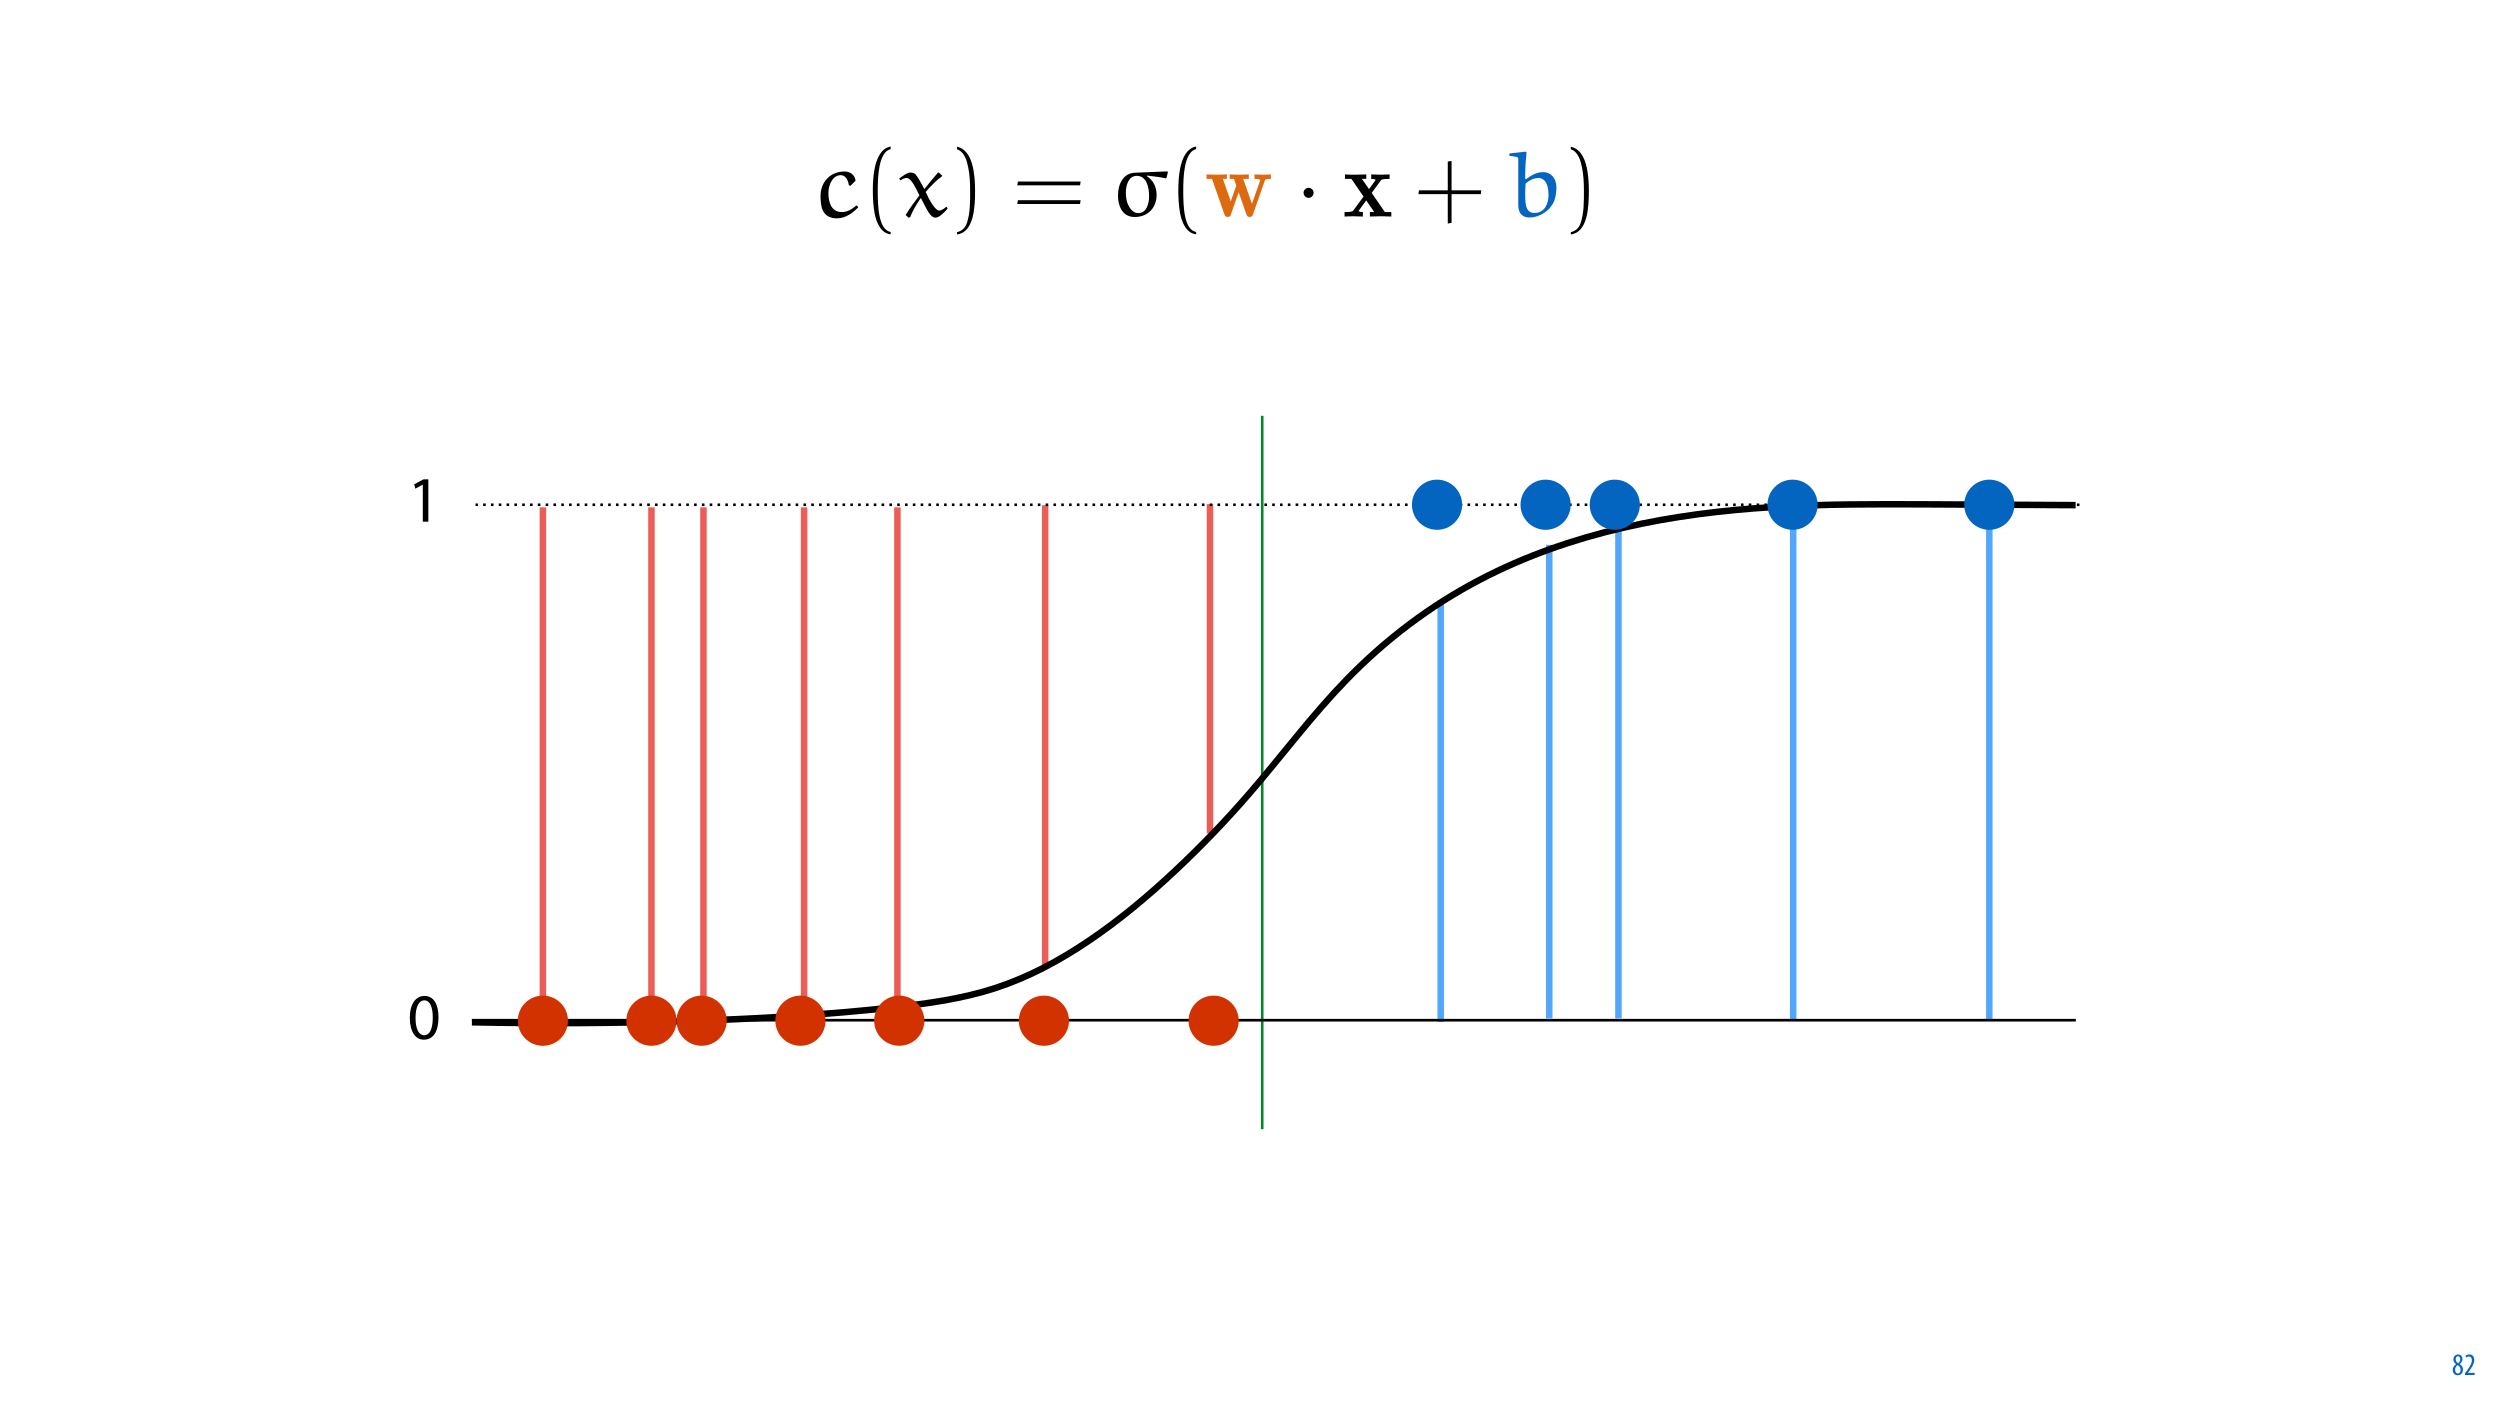 <?xml version="1.0" encoding="UTF-8"?>
<svg xmlns="http://www.w3.org/2000/svg" xmlns:xlink="http://www.w3.org/1999/xlink" width="1920pt" height="1080pt" viewBox="0 0 1920 1080" version="1.1">
<defs>
<g>
<symbol overflow="visible" id="glyph0-0">
<path style="stroke:none;" d="M 0 0 L 12 0 L 12 -16.797 L 0 -16.797 Z M 6 -9.484 L 1.922 -15.594 L 10.078 -15.594 Z M 6.719 -8.406 L 10.797 -14.516 L 10.797 -2.281 Z M 1.922 -1.203 L 6 -7.312 L 10.078 -1.203 Z M 1.203 -14.516 L 5.281 -8.406 L 1.203 -2.281 Z M 1.203 -14.516 "/>
</symbol>
<symbol overflow="visible" id="glyph0-1">
<path style="stroke:none;" d="M 4.562 0.188 C 6.953 0.188 8.562 -1.703 8.562 -4.125 C 8.562 -6 7.516 -7.422 6.078 -8.375 L 6.078 -8.453 C 7.516 -9.438 8.156 -10.75 8.156 -12.125 C 8.156 -13.922 7.062 -15.797 4.828 -15.797 C 2.875 -15.797 1.172 -14.297 1.172 -11.906 C 1.172 -10.578 1.922 -9.219 3.219 -8.328 L 3.234 -8.281 C 1.969 -7.391 0.672 -6 0.672 -3.812 C 0.672 -1.875 1.969 0.188 4.562 0.188 Z M 4.625 -1.172 C 3.281 -1.172 2.5 -2.375 2.5 -4.125 C 2.5 -5.5 3.266 -6.844 4.516 -7.609 C 5.719 -6.812 6.75 -5.812 6.75 -4.016 C 6.75 -2.062 5.781 -1.172 4.625 -1.172 Z M 4.688 -14.422 C 5.812 -14.422 6.438 -13.422 6.438 -11.906 C 6.438 -10.734 5.812 -9.703 4.875 -9.031 C 3.906 -9.641 2.953 -10.438 2.953 -12.031 C 2.953 -13.438 3.641 -14.422 4.688 -14.422 Z M 4.688 -14.422 "/>
</symbol>
<symbol overflow="visible" id="glyph0-2">
<path style="stroke:none;" d="M 8.281 0 L 8.281 -1.625 L 3.078 -1.625 L 3.078 -1.688 L 4.125 -3.125 C 6.047 -5.766 7.969 -8.594 7.969 -11.516 C 7.969 -13.875 6.844 -15.797 4.25 -15.797 C 2.828 -15.797 1.75 -15.188 1.203 -14.734 L 1.656 -13.344 C 2.062 -13.609 2.781 -14.203 3.906 -14.203 C 5.375 -14.203 6.141 -13.156 6.141 -11.422 C 6.141 -8.5 3.938 -5.562 2.094 -3 L 0.766 -1.203 L 0.766 0 Z M 8.281 0 "/>
</symbol>
<symbol overflow="visible" id="glyph1-0">
<path style="stroke:none;" d=""/>
</symbol>
<symbol overflow="visible" id="glyph1-1">
<path style="stroke:none;" d="M 31.688 -8.297 L 31.031 -8.453 C 27.828 -5.688 24.188 -3.422 19.891 -3.422 C 11.359 -3.422 9.609 -11.797 9.609 -18.062 C 9.609 -24.469 12.891 -31.766 19.078 -31.766 C 22.219 -31.766 24.625 -28.922 25.281 -24.031 L 26.516 -23.594 L 30.453 -27.469 C 30.016 -31.609 26.734 -34.594 22 -34.594 C 11.219 -34.594 3.562 -26.734 3.562 -15.812 C 3.562 -8.594 4.297 1.391 16.172 1.391 C 22.656 1.391 27.969 -2.547 32.484 -7 Z M 31.688 -8.297 "/>
</symbol>
<symbol overflow="visible" id="glyph1-2">
<path style="stroke:none;" d="M 30.734 -33.656 C 30.594 -33.797 30.453 -33.797 30.297 -33.797 C 30.078 -33.797 29.938 -33.797 29.859 -33.656 C 26.656 -29.938 22.359 -24.844 19.734 -21.344 L 19.297 -21.422 C 17.188 -25.5 14.203 -30.734 12.672 -32.422 C 11.656 -33.516 9.984 -33.797 8.734 -33.797 C 6.344 -33.797 2.688 -31.109 0.141 -29.141 L 1.172 -27.828 C 2.484 -28.703 4.297 -29.641 5.828 -29.641 C 9.391 -29.641 12.891 -21.859 15.656 -16.25 C 12.094 -11.578 8.453 -6.562 5.312 -1.531 L 5.312 -0.953 L 7.359 0.875 L 8.516 0.578 C 10.703 -5.031 13.625 -9.547 16.469 -13.906 L 16.969 -13.906 C 21.781 -4.516 24.25 0.875 27.969 0.875 C 31.031 0.875 34.75 -3.203 37.297 -5.969 L 36.719 -7.359 L 36.125 -7.359 C 34.672 -6.125 32.703 -4.594 30.953 -4.594 C 27.75 -4.594 23.453 -12.312 20.469 -18.859 C 24.25 -23.312 28.922 -28.047 33 -30.891 C 33.141 -30.953 33.219 -31.031 33.219 -31.25 C 33.219 -31.328 33.078 -31.469 33 -31.547 Z M 30.734 -33.656 "/>
</symbol>
<symbol overflow="visible" id="glyph1-3">
<path style="stroke:none;" d="M 19.016 -33.656 C 9.828 -33.297 5.969 -24.688 5.969 -16.094 C 5.969 -8.156 9.328 0.359 18.719 0.359 C 29.281 0.359 35.625 -7 35.625 -16.609 C 35.625 -22.656 33.078 -27.75 28.188 -31.031 L 28.266 -31.469 C 33.078 -30.891 38.094 -30.297 42.766 -29.359 L 43.266 -29.797 L 44.281 -33.938 L 43.922 -34.672 Z M 20.391 -31.25 C 27.969 -31.25 29.859 -22.359 29.859 -15.734 C 29.859 -10.703 28.406 -2.625 21.422 -2.625 C 17.047 -2.625 14.125 -7.438 13.031 -10.922 C 12.234 -13.406 12.016 -15.875 12.016 -18.422 C 12.016 -23.812 13.984 -31.25 20.391 -31.25 Z M 20.391 -31.25 "/>
</symbol>
<symbol overflow="visible" id="glyph1-4">
<path style="stroke:none;" d="M 1.969 -48.156 L 1.969 -46.625 C 8.234 -45.672 8.812 -46.188 8.812 -43.641 L 8.812 -8.953 C 8.812 -0.875 13.625 0.734 17.344 0.734 C 25.641 0.734 34.156 -5.094 36.719 -12.891 C 37.734 -16.031 38.094 -19.234 38.094 -22.438 C 38.094 -28.562 34.594 -34.094 27.828 -34.094 C 22.875 -34.094 18.641 -31.609 14.781 -28.703 L 14.125 -29.062 C 14.125 -29.859 14.125 -30.672 14.125 -31.469 C 14.125 -37.438 14.562 -43.344 15.156 -49.312 L 14.719 -49.828 L 2.406 -48.516 Z M 14.422 -25.281 C 17.266 -27.75 20.547 -29.578 24.406 -29.578 C 27.172 -29.578 28.922 -27.906 29.859 -26.438 C 30.891 -24.906 32.047 -21.859 32.047 -16.531 C 32.047 -9.828 29.062 -2.766 21.344 -2.766 C 14.938 -2.766 14.125 -8.453 14.125 -16.688 C 14.125 -19.516 14.281 -22.797 14.422 -25.281 Z M 14.422 -25.281 "/>
</symbol>
<symbol overflow="visible" id="glyph2-0">
<path style="stroke:none;" d=""/>
</symbol>
<symbol overflow="visible" id="glyph2-1">
<path style="stroke:none;" d="M 21.922 11.875 C 12.531 10.047 12.016 -7.656 12.016 -19.953 C 12.016 -30.953 12.672 -49.453 21.922 -51.797 L 21.922 -53.766 C 14.344 -52.453 11.078 -44.141 9.688 -37.156 C 8.594 -31.688 8.234 -26 8.234 -20.391 C 8.234 -14.5 8.516 -8.594 9.547 -2.766 C 10.781 4.156 14.281 12.969 21.922 13.625 Z M 21.922 11.875 "/>
</symbol>
<symbol overflow="visible" id="glyph2-2">
<path style="stroke:none;" d="M 6.266 -51.641 C 12.172 -49.531 13.844 -42.688 14.938 -37.219 C 16.031 -31.609 16.312 -25.781 16.312 -20.109 C 16.312 -11.797 16.469 -2.906 13.844 4.875 C 12.391 9.25 9.609 11.141 6.266 12.016 L 6.266 13.766 C 19.297 12.094 20.109 -7.359 20.109 -19.812 C 20.109 -31.984 18.578 -51.062 6.266 -53.609 Z M 6.266 -51.641 "/>
</symbol>
<symbol overflow="visible" id="glyph2-3">
<path style="stroke:none;" d="M 52.156 -23.969 L 52.594 -26.875 L 4.438 -26.875 L 3.938 -23.969 Z M 52.156 -9.609 L 52.594 -12.531 L 4.438 -12.531 L 3.938 -9.609 Z M 52.156 -9.609 "/>
</symbol>
<symbol overflow="visible" id="glyph2-4">
<path style="stroke:none;" d="M 28.844 -20.109 L 28.844 -42.688 L 25.938 -42.25 L 25.938 -20.109 L 3.859 -20.109 L 3.344 -17.188 L 25.938 -17.188 L 25.938 5.391 L 28.844 4.875 L 28.844 -17.188 L 51.281 -17.188 L 51.641 -20.109 Z M 28.844 -20.109 "/>
</symbol>
<symbol overflow="visible" id="glyph3-0">
<path style="stroke:none;" d=""/>
</symbol>
<symbol overflow="visible" id="glyph3-1">
<path style="stroke:none;" d="M 46.188 -27.25 C 46.625 -28.406 46.766 -28.922 50.984 -28.922 L 50.984 -32.344 C 49.25 -32.203 47.125 -32.125 45.375 -32.125 C 43.266 -32.125 40.141 -32.266 38.391 -32.344 L 38.391 -28.922 C 39.703 -28.922 41.234 -28.922 42.828 -28.188 L 42.547 -27.094 L 36.422 -9.828 L 29.719 -28.922 L 34.016 -28.922 L 34.016 -32.344 C 31.828 -32.266 27.906 -32.125 25.859 -32.125 C 23.672 -32.125 21.484 -32.203 19.297 -32.344 L 19.297 -28.922 L 22.656 -28.922 C 23.891 -25.422 24.406 -23.969 24.406 -23.812 C 24.406 -23.75 24.188 -23.094 24.109 -22.953 L 20.172 -11.656 L 14.125 -28.922 L 17.188 -28.922 L 17.188 -32.344 C 15.156 -32.266 10.922 -32.125 9.25 -32.125 C 7.219 -32.125 3.641 -32.266 1.531 -32.344 L 1.531 -28.922 L 5.75 -28.922 L 15.297 -1.672 C 15.734 -0.438 16.031 0.297 17.781 0.297 C 19.594 0.297 19.891 -0.438 20.25 -1.531 L 26.219 -18.641 L 32.203 -1.609 C 32.781 0.141 33.578 0.297 34.75 0.297 C 35.906 0.297 36.641 0.078 37.219 -1.609 Z M 46.188 -27.25 "/>
</symbol>
<symbol overflow="visible" id="glyph3-2">
<path style="stroke:none;" d="M 22.141 -18.141 L 28.984 -27.469 C 29.719 -28.406 30.078 -28.922 35.906 -28.922 L 35.906 -32.344 C 33.578 -32.203 30.594 -32.125 29.281 -32.125 C 27.469 -32.125 23.812 -32.266 21.781 -32.344 L 21.781 -28.922 C 23.234 -28.922 24.031 -28.844 25.203 -28.125 L 20.109 -21.047 L 14.641 -28.922 L 18 -28.922 L 18 -32.344 C 15.875 -32.266 12.234 -32.125 9.391 -32.125 C 6.625 -32.125 4.219 -32.203 1.609 -32.344 L 1.609 -28.922 L 6.562 -28.922 L 15.875 -15.375 L 8.156 -4.812 C 7.141 -3.422 4.734 -3.422 1.312 -3.422 L 1.312 0 C 3.5 -0.141 7.062 -0.219 7.938 -0.219 C 9.688 -0.219 13.844 -0.078 15.375 0 L 15.375 -3.422 C 13.25 -3.5 12.969 -3.641 12.016 -4.219 L 17.922 -12.391 L 24.109 -3.422 L 20.766 -3.422 L 20.766 0 C 22.953 -0.078 27.531 -0.219 29.422 -0.219 C 31.547 -0.219 34.75 -0.078 37.219 0 L 37.219 -3.422 L 32.266 -3.422 Z M 22.141 -18.141 "/>
</symbol>
<symbol overflow="visible" id="glyph4-0">
<path style="stroke:none;" d=""/>
</symbol>
<symbol overflow="visible" id="glyph4-1">
<path style="stroke:none;" d="M 13.984 -18.219 C 13.984 -20.328 12.234 -22.078 10.125 -22.078 C 8.016 -22.078 6.266 -20.328 6.266 -18.219 C 6.266 -16.094 8.016 -14.344 10.125 -14.344 C 12.234 -14.344 13.984 -16.094 13.984 -18.219 Z M 13.984 -18.219 "/>
</symbol>
<symbol overflow="visible" id="glyph5-0">
<path style="stroke:none;" d="M 0 0 L 25 0 L 25 -35 L 0 -35 Z M 12.5 -19.75 L 4 -32.5 L 21 -32.5 Z M 14 -17.5 L 22.5 -30.25 L 22.5 -4.75 Z M 4 -2.5 L 12.5 -15.25 L 21 -2.5 Z M 2.5 -30.25 L 11 -17.5 L 2.5 -4.75 Z M 2.5 -30.25 "/>
</symbol>
<symbol overflow="visible" id="glyph5-1">
<path style="stroke:none;" d="M 11.797 0 L 16.047 0 L 16.047 -32.5 L 12.297 -32.5 L 5.203 -28.703 L 6.047 -25.344 L 11.703 -28.406 L 11.797 -28.406 Z M 11.797 0 "/>
</symbol>
<symbol overflow="visible" id="glyph5-2">
<path style="stroke:none;" d="M 13.094 -33.047 C 6.5 -33.047 1.797 -27.047 1.797 -16.156 C 1.906 -5.406 6.203 0.547 12.547 0.547 C 19.75 0.547 23.844 -5.547 23.844 -16.594 C 23.844 -26.953 19.953 -33.047 13.094 -33.047 Z M 12.844 -29.656 C 17.406 -29.656 19.453 -24.406 19.453 -16.406 C 19.453 -8.094 17.297 -2.844 12.797 -2.844 C 8.797 -2.844 6.203 -7.656 6.203 -16.094 C 6.203 -24.953 9 -29.656 12.844 -29.656 Z M 12.844 -29.656 "/>
</symbol>
</g>
<clipPath id="clip1">
  <path d="M 735 112 L 830 112 L 830 180.168 L 735 180.168 Z M 735 112 "/>
</clipPath>
<clipPath id="clip2">
  <path d="M 1206 112 L 1220.895 112 L 1220.895 180.168 L 1206 180.168 Z M 1206 112 "/>
</clipPath>
<clipPath id="clip3">
  <path d="M 925 386 L 933 386 L 933 642 L 925 642 Z M 925 386 "/>
</clipPath>
<clipPath id="clip4">
  <path d="M 925.762 641.027 L 925.75 386.195 L 932.75 386.195 L 932.762 641.027 Z M 925.762 641.027 "/>
</clipPath>
<clipPath id="clip5">
  <path d="M 800 386.988 L 806 386.988 L 806 742.656 L 800 742.656 Z M 800 386.988 "/>
</clipPath>
<clipPath id="clip6">
  <path d="M 686 388.625 L 692 388.625 L 692 768.289 L 686 768.289 Z M 686 388.625 "/>
</clipPath>
<clipPath id="clip7">
  <path d="M 537 388.625 L 543 388.625 L 543 782.875 L 537 782.875 Z M 537 388.625 "/>
</clipPath>
<clipPath id="clip8">
  <path d="M 615 388.625 L 621 388.625 L 621 782.875 L 615 782.875 Z M 615 388.625 "/>
</clipPath>
<clipPath id="clip9">
  <path d="M 414 388.625 L 420 388.625 L 420 782.875 L 414 782.875 Z M 414 388.625 "/>
</clipPath>
<clipPath id="clip10">
  <path d="M 497 388.625 L 503 388.625 L 503 773.469 L 497 773.469 Z M 497 388.625 "/>
</clipPath>
<clipPath id="clip11">
  <path d="M 1525 386.988 L 1531 386.988 L 1531 784.512 L 1525 784.512 Z M 1525 386.988 "/>
</clipPath>
<clipPath id="clip12">
  <path d="M 1374 386.988 L 1380 386.988 L 1380 784.512 L 1374 784.512 Z M 1374 386.988 "/>
</clipPath>
<clipPath id="clip13">
  <path d="M 1240 403.441 L 1246 403.441 L 1246 783.105 L 1240 783.105 Z M 1240 403.441 "/>
</clipPath>
<clipPath id="clip14">
  <path d="M 1103 460.125 L 1109 460.125 L 1109 785.918 L 1103 785.918 Z M 1103 460.125 "/>
</clipPath>
<clipPath id="clip15">
  <path d="M 1187 417.434 L 1193 417.434 L 1193 783.105 L 1187 783.105 Z M 1187 417.434 "/>
</clipPath>
<clipPath id="clip16">
  <path d="M 691 771.469 L 694 771.469 L 694 785.918 L 691 785.918 Z M 691 771.469 "/>
</clipPath>
<clipPath id="clip17">
  <path d="M 968 318.324 L 971 318.324 L 971 868.223 L 968 868.223 Z M 968 318.324 "/>
</clipPath>
<clipPath id="clip18">
  <path d="M 334 358 L 1622 358 L 1622 814 L 334 814 Z M 334 358 "/>
</clipPath>
<clipPath id="clip19">
  <path d="M 331.398 694.805 L 1565.949 296.082 L 1626.586 483.82 L 392.035 882.547 Z M 331.398 694.805 "/>
</clipPath>
<clipPath id="clip20">
  <path d="M 361.406 782 L 1595.234 782 L 1595.234 785 L 361.406 785 Z M 361.406 782 "/>
</clipPath>
</defs>
<g id="surface1">
<rect x="0" y="0" width="1920" height="1080" style="fill:rgb(100%,100%,100%);fill-opacity:1;stroke:none;"/>
<g style="fill:rgb(1.176%,39.607%,75.294%);fill-opacity:1;">
  <use xlink:href="#glyph0-1" x="1883.02" y="1056"/>
  <use xlink:href="#glyph0-2" x="1892.26" y="1056"/>
</g>
<g style="fill:rgb(0%,0%,0%);fill-opacity:1;">
  <use xlink:href="#glyph1-1" x="626.619" y="166.298"/>
</g>
<g style="fill:rgb(0%,0%,0%);fill-opacity:1;">
  <use xlink:href="#glyph2-1" x="662.099" y="166.298"/>
</g>
<g style="fill:rgb(0%,0%,0%);fill-opacity:1;">
  <use xlink:href="#glyph1-2" x="690.435" y="166.298"/>
</g>
<g clip-path="url(#clip1)" clip-rule="nonzero">
<g style="fill:rgb(0%,0%,0%);fill-opacity:1;">
  <use xlink:href="#glyph2-2" x="728.752" y="166.298"/>
  <use xlink:href="#glyph2-3" x="777.315" y="166.298"/>
</g>
</g>
<g style="fill:rgb(0%,0%,0%);fill-opacity:1;">
  <use xlink:href="#glyph1-3" x="852.641" y="166.298"/>
</g>
<g style="fill:rgb(0%,0%,0%);fill-opacity:1;">
  <use xlink:href="#glyph2-1" x="896.72" y="166.298"/>
</g>
<g style="fill:rgb(87.059%,41.568%,6.274%);fill-opacity:1;">
  <use xlink:href="#glyph3-1" x="925.056" y="166.298"/>
</g>
<g style="fill:rgb(0%,0%,0%);fill-opacity:1;">
  <use xlink:href="#glyph4-1" x="994.876" y="166.298"/>
</g>
<g style="fill:rgb(0%,0%,0%);fill-opacity:1;">
  <use xlink:href="#glyph3-2" x="1031.314" y="166.298"/>
</g>
<g style="fill:rgb(0%,0%,0%);fill-opacity:1;">
  <use xlink:href="#glyph2-4" x="1085.953" y="166.298"/>
</g>
<g style="fill:rgb(1.176%,39.607%,75.294%);fill-opacity:1;">
  <use xlink:href="#glyph1-4" x="1157.221" y="166.298"/>
</g>
<g clip-path="url(#clip2)" clip-rule="nonzero">
<g style="fill:rgb(0%,0%,0%);fill-opacity:1;">
  <use xlink:href="#glyph2-2" x="1200.131" y="166.298"/>
</g>
</g>
<g clip-path="url(#clip3)" clip-rule="nonzero">
<g clip-path="url(#clip4)" clip-rule="nonzero">
<path style="fill:none;stroke-width:5;stroke-linecap:butt;stroke-linejoin:miter;stroke:rgb(92.549%,36.47%,34.117%);stroke-opacity:1;stroke-miterlimit:4;" d="M 0.001 0.002 L 252.833 0.001 " transform="matrix(-0,-1,1,-0,929.26,640.029)"/>
</g>
</g>
<g clip-path="url(#clip5)" clip-rule="nonzero">
<path style="fill:none;stroke-width:5;stroke-linecap:butt;stroke-linejoin:miter;stroke:rgb(92.549%,36.47%,34.117%);stroke-opacity:1;stroke-miterlimit:4;" d="M 0.002 0.001 L 353.67 0.001 " transform="matrix(0,-1,1,0,802.691,741.658)"/>
</g>
<g clip-path="url(#clip6)" clip-rule="nonzero">
<path style="fill:none;stroke-width:5;stroke-linecap:butt;stroke-linejoin:miter;stroke:rgb(92.549%,36.47%,34.117%);stroke-opacity:1;stroke-miterlimit:4;" d="M 0.002 0.002 L 377.666 0.002 " transform="matrix(0,-1,1,0,689.213,767.291)"/>
</g>
<g clip-path="url(#clip7)" clip-rule="nonzero">
<path style="fill:none;stroke-width:5;stroke-linecap:butt;stroke-linejoin:miter;stroke:rgb(92.549%,36.47%,34.117%);stroke-opacity:1;stroke-miterlimit:4;" d="M 0.001 0.002 L 392.251 0.002 " transform="matrix(0,-1,1,0,540.248,781.876)"/>
</g>
<g clip-path="url(#clip8)" clip-rule="nonzero">
<path style="fill:none;stroke-width:5;stroke-linecap:butt;stroke-linejoin:miter;stroke:rgb(92.549%,36.47%,34.117%);stroke-opacity:1;stroke-miterlimit:4;" d="M 0.001 -0 L 392.251 -0 " transform="matrix(0,-1,1,0,617.543,781.876)"/>
</g>
<g clip-path="url(#clip9)" clip-rule="nonzero">
<path style="fill:none;stroke-width:5;stroke-linecap:butt;stroke-linejoin:miter;stroke:rgb(92.549%,36.47%,34.117%);stroke-opacity:1;stroke-miterlimit:4;" d="M 0.001 -0.001 L 392.251 -0.001 " transform="matrix(0,-1,1,0,416.938,781.876)"/>
</g>
<g clip-path="url(#clip10)" clip-rule="nonzero">
<path style="fill:none;stroke-width:5;stroke-linecap:butt;stroke-linejoin:miter;stroke:rgb(92.549%,36.47%,34.117%);stroke-opacity:1;stroke-miterlimit:4;" d="M 0.001 0.002 L 382.845 0.002 " transform="matrix(0,-1,1,0,500.311,772.47)"/>
</g>
<g clip-path="url(#clip11)" clip-rule="nonzero">
<path style="fill:none;stroke-width:5;stroke-linecap:butt;stroke-linejoin:miter;stroke:rgb(31.764%,65.491%,97.647%);stroke-opacity:1;stroke-miterlimit:4;" d="M 0.001 -0.002 L 395.525 -0.002 " transform="matrix(0,-1,1,0,1527.791,783.513)"/>
</g>
<g clip-path="url(#clip12)" clip-rule="nonzero">
<path style="fill:none;stroke-width:5;stroke-linecap:butt;stroke-linejoin:miter;stroke:rgb(31.764%,65.491%,97.647%);stroke-opacity:1;stroke-miterlimit:4;" d="M 0.001 0 L 395.525 0 " transform="matrix(0,-1,1,0,1377.156,783.513)"/>
</g>
<g clip-path="url(#clip13)" clip-rule="nonzero">
<path style="fill:none;stroke-width:5;stroke-linecap:butt;stroke-linejoin:miter;stroke:rgb(31.764%,65.491%,97.647%);stroke-opacity:1;stroke-miterlimit:4;" d="M 0.001 -0 L 377.665 -0 " transform="matrix(0,-1,1,0,1242.973,782.107)"/>
</g>
<path style="fill:none;stroke-width:2;stroke-linecap:butt;stroke-linejoin:round;stroke:rgb(0%,0%,0%);stroke-opacity:1;stroke-dasharray:2,4;stroke-miterlimit:4;" d="M 0 -0.001 L 1231.828 -0.001 " transform="matrix(-1,0,0,-1,1597.047,387.636)"/>
<path style=" stroke:none;fill-rule:nonzero;fill:rgb(1.176%,39.607%,75.294%);fill-opacity:1;" d="M 1200.645 374.012 C 1208.168 381.535 1208.168 393.734 1200.645 401.258 C 1193.121 408.781 1180.922 408.781 1173.398 401.258 C 1165.875 393.734 1165.875 381.535 1173.398 374.012 C 1180.922 366.488 1193.121 366.488 1200.645 374.012 Z M 1200.645 374.012 "/>
<path style=" stroke:none;fill-rule:nonzero;fill:rgb(1.176%,39.607%,75.294%);fill-opacity:1;" d="M 1117.273 374.012 C 1124.797 381.535 1124.797 393.734 1117.273 401.258 C 1109.75 408.781 1097.551 408.781 1090.027 401.258 C 1082.504 393.734 1082.504 381.535 1090.027 374.012 C 1097.551 366.488 1109.75 366.488 1117.273 374.012 Z M 1117.273 374.012 "/>
<g style="fill:rgb(0%,0%,0%);fill-opacity:1;">
  <use xlink:href="#glyph5-1" x="312.922" y="400.636"/>
</g>
<g style="fill:rgb(0%,0%,0%);fill-opacity:1;">
  <use xlink:href="#glyph5-2" x="312.922" y="797.919"/>
</g>
<g clip-path="url(#clip14)" clip-rule="nonzero">
<path style="fill:none;stroke-width:5;stroke-linecap:butt;stroke-linejoin:miter;stroke:rgb(31.764%,65.491%,97.647%);stroke-opacity:1;stroke-miterlimit:4;" d="M 0.001 -0.001 L 323.794 -0.001 " transform="matrix(0,-1,1,0,1106.462,784.919)"/>
</g>
<g clip-path="url(#clip15)" clip-rule="nonzero">
<path style="fill:none;stroke-width:5;stroke-linecap:butt;stroke-linejoin:miter;stroke:rgb(31.764%,65.491%,97.647%);stroke-opacity:1;stroke-miterlimit:4;" d="M 0.001 0.002 L 363.673 0.002 " transform="matrix(0,-1,1,0,1189.834,782.107)"/>
</g>
<g clip-path="url(#clip16)" clip-rule="nonzero">
<path style="fill:none;stroke-width:2;stroke-linecap:butt;stroke-linejoin:miter;stroke:rgb(0%,0%,0%);stroke-opacity:1;stroke-miterlimit:4;" d="M 0.001 0.002 L 12.45 0.002 " transform="matrix(0,-1,1,0,692.026,784.919)"/>
</g>
<g clip-path="url(#clip17)" clip-rule="nonzero">
<path style="fill:none;stroke-width:2;stroke-linecap:butt;stroke-linejoin:miter;stroke:rgb(0%,53.334%,16.862%);stroke-opacity:1;stroke-miterlimit:4;" d="M 0.001 -0.002 L 547.9 -0.002 " transform="matrix(0,-1,1,0,969.396,867.224)"/>
</g>
<g clip-path="url(#clip18)" clip-rule="nonzero">
<g clip-path="url(#clip19)" clip-rule="nonzero">
<path style="fill:none;stroke-width:5;stroke-linecap:butt;stroke-linejoin:miter;stroke:rgb(0%,0%,0%);stroke-opacity:1;stroke-miterlimit:4;" d="M -0.001 91.96 C 52.433 110.028 104.708 126.541 156.865 141.576 C 208.204 156.376 259.704 169.811 311.599 180.41 C 337.616 185.722 363.904 190.349 390.317 190.293 C 417.427 190.239 444.166 185.271 470.45 177.632 C 497.387 169.801 523.5 159.221 549.22 147.102 C 574.027 135.406 598.547 122.259 622.362 107.763 C 654.952 87.92 686.291 65.506 720.008 47.637 C 757.822 27.597 797.997 13.501 840.257 6.194 C 918.648 -7.354 997.414 2.864 1072.377 22.124 C 1109.908 31.771 1146.963 43.821 1184.187 55.995 C 1220.494 67.869 1257.008 79.854 1293.744 91.961 " transform="matrix(0.952,-0.307,0.307,0.952,334.199,697.573)"/>
</g>
</g>
<g clip-path="url(#clip20)" clip-rule="nonzero">
<path style="fill:none;stroke-width:2;stroke-linecap:butt;stroke-linejoin:miter;stroke:rgb(0%,0%,0%);stroke-opacity:1;stroke-miterlimit:4;" d="M 0.001 0.001 L 1231.829 0.001 " transform="matrix(-1,0,0,-1,1594.235,783.513)"/>
</g>
<path style=" stroke:none;fill-rule:nonzero;fill:rgb(82.353%,19.608%,0%);fill-opacity:1;" d="M 815.336 770.277 C 822.859 777.801 822.859 790 815.336 797.523 C 807.812 805.047 795.613 805.047 788.09 797.523 C 780.566 790 780.566 777.801 788.09 770.277 C 795.613 762.754 807.812 762.754 815.336 770.277 Z M 815.336 770.277 "/>
<path style=" stroke:none;fill-rule:nonzero;fill:rgb(82.353%,19.608%,0%);fill-opacity:1;" d="M 704.242 770.277 C 711.766 777.801 711.766 790 704.242 797.523 C 696.719 805.047 684.52 805.047 676.996 797.523 C 669.473 790 669.473 777.801 676.996 770.277 C 684.52 762.754 696.719 762.754 704.242 770.277 Z M 704.242 770.277 "/>
<path style=" stroke:none;fill-rule:nonzero;fill:rgb(82.353%,19.608%,0%);fill-opacity:1;" d="M 430.562 770.277 C 438.086 777.801 438.086 790 430.562 797.523 C 423.039 805.047 410.84 805.047 403.316 797.523 C 395.793 790 395.793 777.801 403.316 770.277 C 410.84 762.754 423.039 762.754 430.562 770.277 Z M 430.562 770.277 "/>
<path style=" stroke:none;fill-rule:nonzero;fill:rgb(82.353%,19.608%,0%);fill-opacity:1;" d="M 513.934 770.277 C 521.457 777.801 521.457 790 513.934 797.523 C 506.41 805.047 494.211 805.047 486.688 797.523 C 479.164 790 479.164 777.801 486.688 770.277 C 494.211 762.754 506.41 762.754 513.934 770.277 Z M 513.934 770.277 "/>
<path style=" stroke:none;fill-rule:nonzero;fill:rgb(82.353%,19.608%,0%);fill-opacity:1;" d="M 552.465 770.277 C 559.988 777.801 559.988 790 552.465 797.523 C 544.941 805.047 532.742 805.047 525.219 797.523 C 517.695 790 517.695 777.801 525.219 770.277 C 532.742 762.754 544.941 762.754 552.465 770.277 Z M 552.465 770.277 "/>
<path style=" stroke:none;fill-rule:nonzero;fill:rgb(82.353%,19.608%,0%);fill-opacity:1;" d="M 628.355 770.277 C 635.879 777.801 635.879 790 628.355 797.523 C 620.828 805.047 608.633 805.047 601.109 797.523 C 593.586 790 593.586 777.801 601.109 770.277 C 608.633 762.754 620.828 762.754 628.355 770.277 Z M 628.355 770.277 "/>
<path style=" stroke:none;fill-rule:nonzero;fill:rgb(82.353%,19.608%,0%);fill-opacity:1;" d="M 945.695 770.277 C 953.219 777.801 953.219 790 945.695 797.523 C 938.172 805.047 925.973 805.047 918.449 797.523 C 910.926 790 910.926 777.801 918.449 770.277 C 925.973 762.754 938.172 762.754 945.695 770.277 Z M 945.695 770.277 "/>
<path style=" stroke:none;fill-rule:nonzero;fill:rgb(1.176%,39.607%,75.294%);fill-opacity:1;" d="M 1541.414 374.012 C 1548.938 381.535 1548.938 393.734 1541.414 401.258 C 1533.891 408.781 1521.691 408.781 1514.168 401.258 C 1506.645 393.734 1506.645 381.535 1514.168 374.012 C 1521.691 366.488 1533.891 366.488 1541.414 374.012 Z M 1541.414 374.012 "/>
<path style=" stroke:none;fill-rule:nonzero;fill:rgb(1.176%,39.607%,75.294%);fill-opacity:1;" d="M 1390.297 374.012 C 1397.82 381.535 1397.82 393.734 1390.297 401.258 C 1382.77 408.781 1370.574 408.781 1363.051 401.258 C 1355.527 393.734 1355.527 381.535 1363.051 374.012 C 1370.574 366.488 1382.77 366.488 1390.297 374.012 Z M 1390.297 374.012 "/>
<path style=" stroke:none;fill-rule:nonzero;fill:rgb(1.176%,39.607%,75.294%);fill-opacity:1;" d="M 1253.785 374.012 C 1261.309 381.535 1261.309 393.734 1253.785 401.258 C 1246.262 408.781 1234.062 408.781 1226.539 401.258 C 1219.016 393.734 1219.016 381.535 1226.539 374.012 C 1234.062 366.488 1246.262 366.488 1253.785 374.012 Z M 1253.785 374.012 "/>
</g>
</svg>
